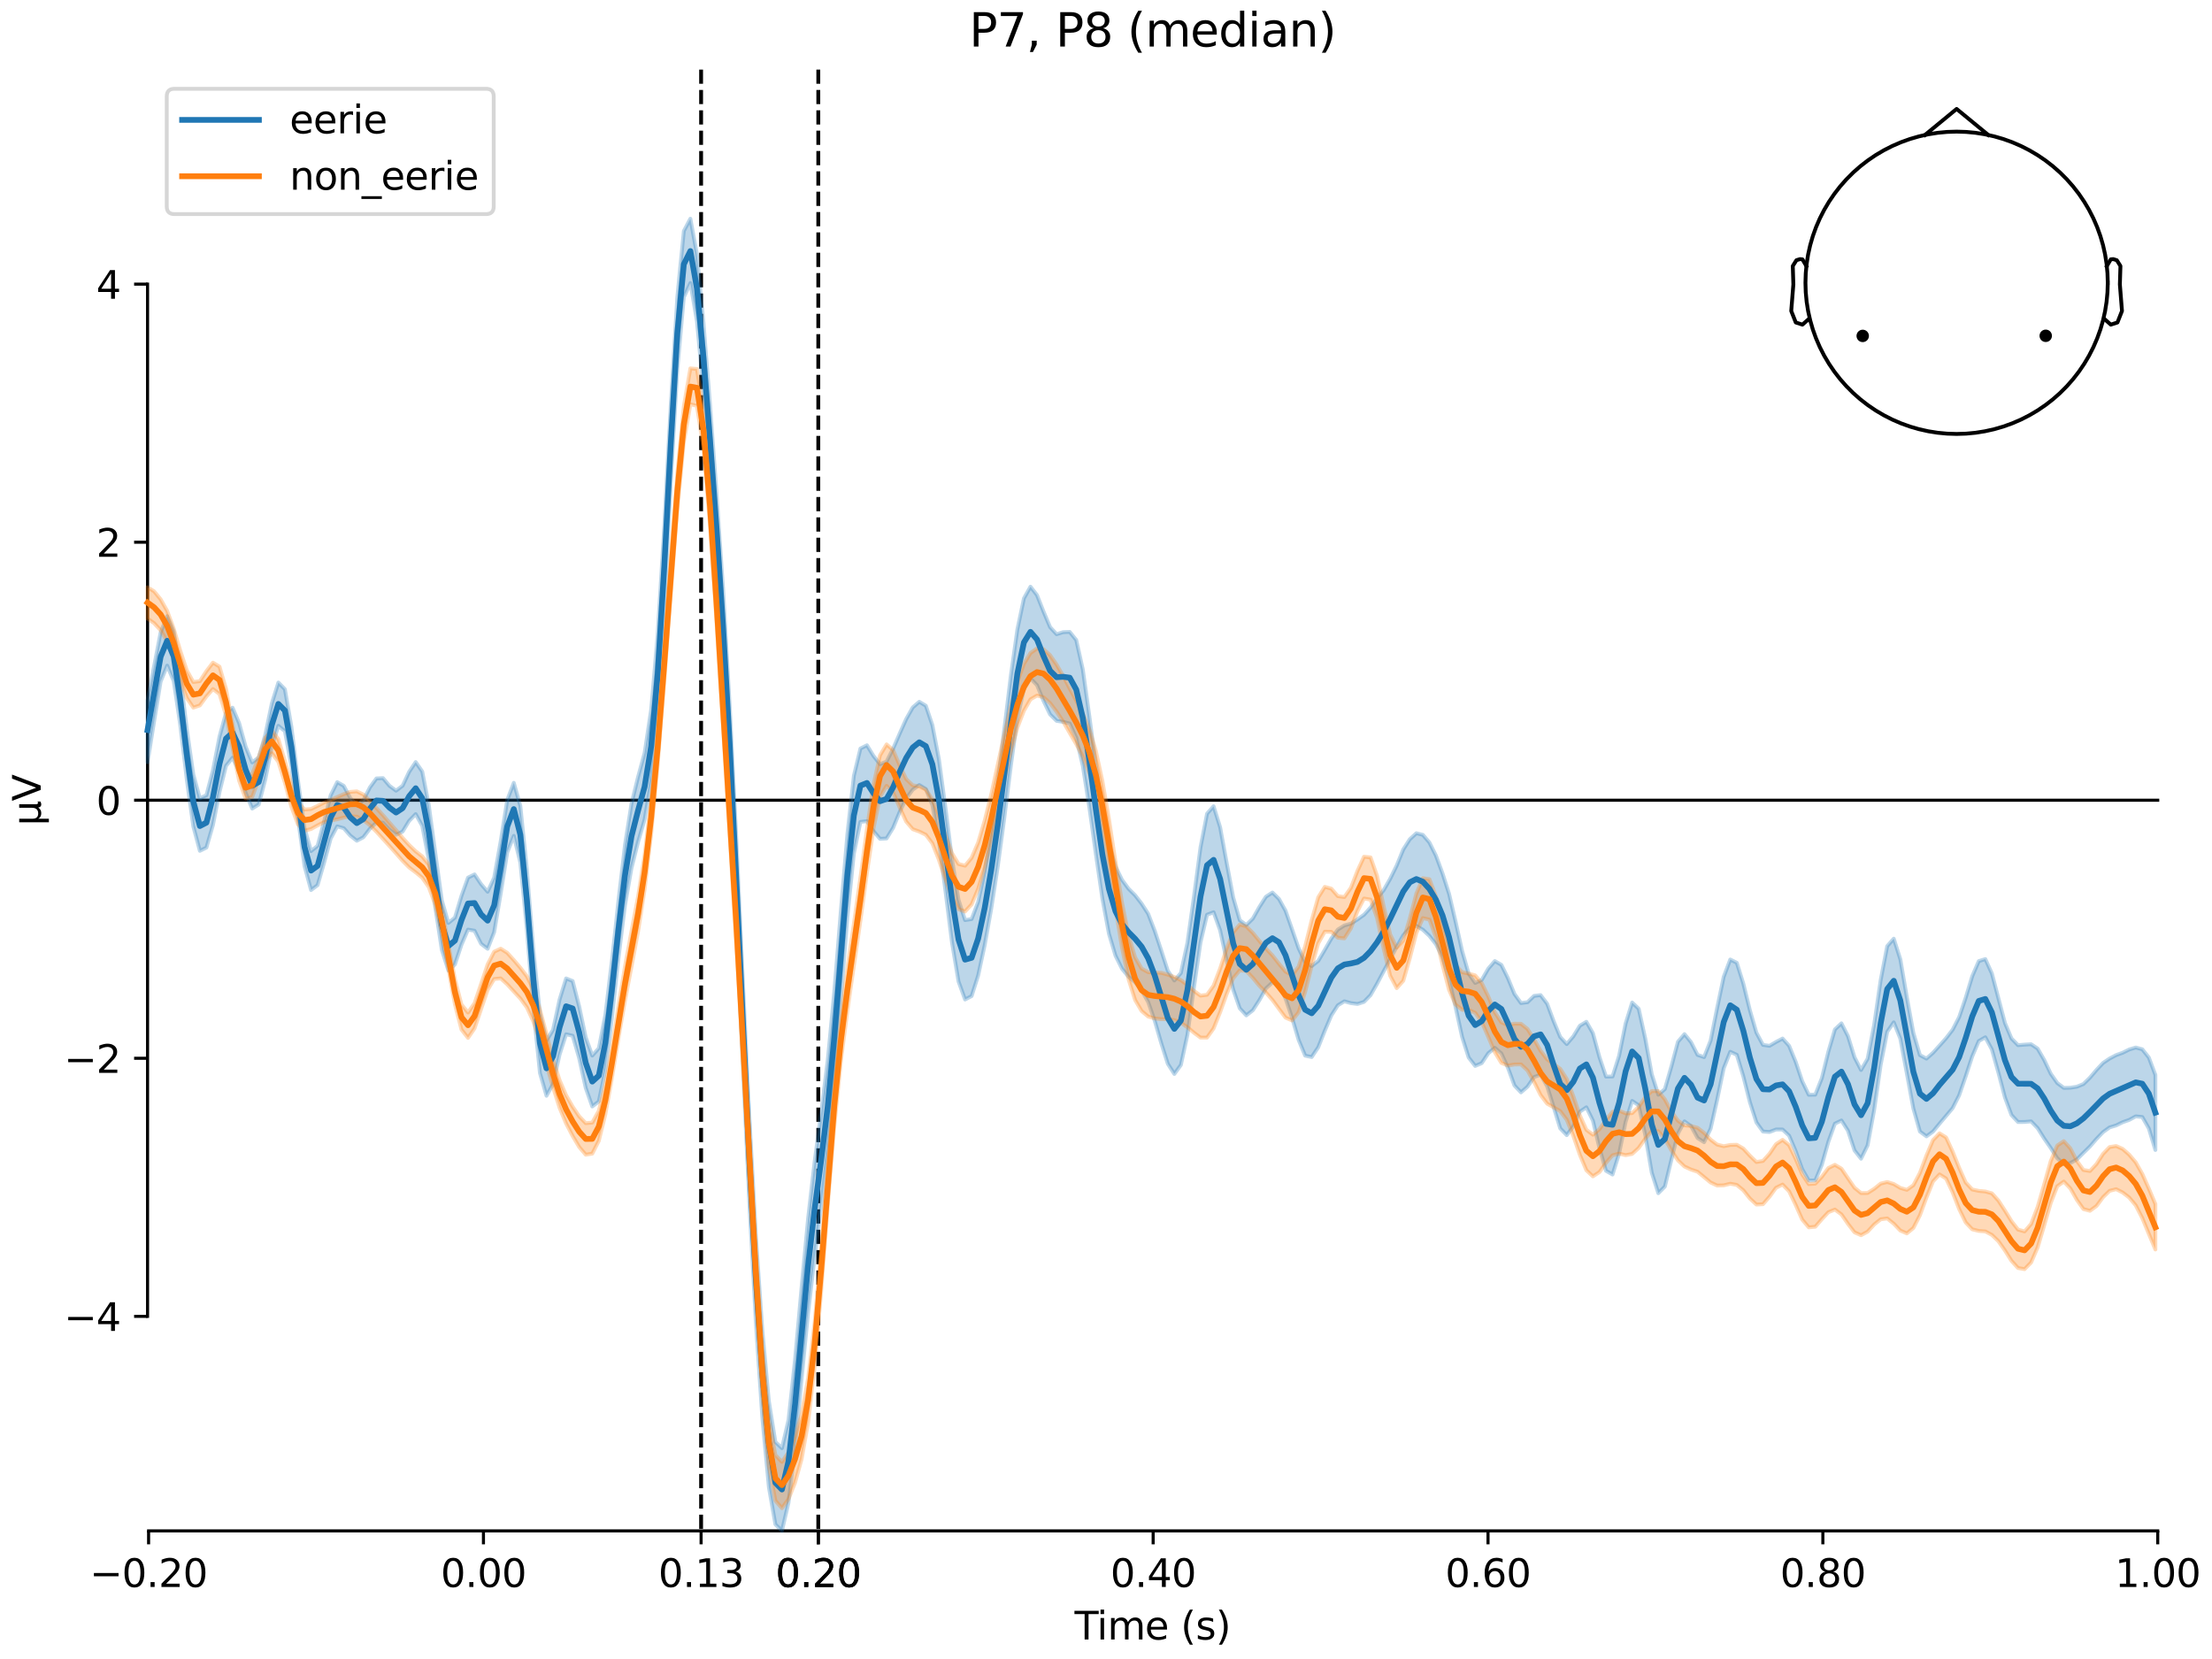 <?xml version="1.0" encoding="utf-8" standalone="no"?>
<!DOCTYPE svg PUBLIC "-//W3C//DTD SVG 1.1//EN"
  "http://www.w3.org/Graphics/SVG/1.1/DTD/svg11.dtd">
<svg xmlns:xlink="http://www.w3.org/1999/xlink" width="576pt" height="432pt" viewBox="0 0 576 432" xmlns="http://www.w3.org/2000/svg" version="1.1">
 <defs>
  <style type="text/css">*{stroke-linejoin: round; stroke-linecap: butt}</style>
 </defs>
 <g id="figure_1">
  <g id="patch_1">
   <path d="M 0 432 
L 576 432 
L 576 0 
L 0 0 
z
" style="fill: #ffffff"/>
  </g>
  <g id="axes_1">
   <g id="patch_2">
    <path d="M 38.421 398.644 
L 561.867 398.644 
L 561.867 18.118 
L 38.421 18.118 
L 38.421 398.644 
z
" style="fill: none; opacity: 0"/>
   </g>
   <g id="patch_3">
    <path d="M 38.421 342.77 
L 38.421 73.992 
" style="fill: none; stroke: #000000; stroke-width: 0.8; stroke-linejoin: miter; stroke-linecap: square"/>
   </g>
   <g id="LineCollection_1">
    <path d="M 182.566 18.118 
L 182.566 398.644 
" clip-path="url(#p5ff6623fdd)" style="fill: none; stroke-dasharray: 3.7,1.6; stroke-dashoffset: 0; stroke: #000000"/>
    <path d="M 213.084 18.118 
L 213.084 398.644 
" clip-path="url(#p5ff6623fdd)" style="fill: none; stroke-dasharray: 3.7,1.6; stroke-dashoffset: 0; stroke: #000000"/>
   </g>
   <g id="matplotlib.axis_1">
    <g id="xtick_1">
     <g id="line2d_1">
      <defs>
       <path id="m1a8e8cd1c9" d="M 0 0 
L 0 3.5 
" style="stroke: #000000; stroke-width: 0.8"/>
      </defs>
      <g>
       <use xlink:href="#m1a8e8cd1c9" x="38.693" y="398.644" style="stroke: #000000; stroke-width: 0.8"/>
      </g>
     </g>
     <g id="text_1">
      <!-- −0.20 -->
      <g transform="translate(23.37 413.242) scale(0.1 -0.1)">
       <defs>
        <path id="DejaVuSans-2212" d="M 678 2272 
L 4684 2272 
L 4684 1741 
L 678 1741 
L 678 2272 
z
" transform="scale(0.016)"/>
        <path id="DejaVuSans-30" d="M 2034 4250 
Q 1547 4250 1301 3770 
Q 1056 3291 1056 2328 
Q 1056 1369 1301 889 
Q 1547 409 2034 409 
Q 2525 409 2770 889 
Q 3016 1369 3016 2328 
Q 3016 3291 2770 3770 
Q 2525 4250 2034 4250 
z
M 2034 4750 
Q 2819 4750 3233 4129 
Q 3647 3509 3647 2328 
Q 3647 1150 3233 529 
Q 2819 -91 2034 -91 
Q 1250 -91 836 529 
Q 422 1150 422 2328 
Q 422 3509 836 4129 
Q 1250 4750 2034 4750 
z
" transform="scale(0.016)"/>
        <path id="DejaVuSans-2e" d="M 684 794 
L 1344 794 
L 1344 0 
L 684 0 
L 684 794 
z
" transform="scale(0.016)"/>
        <path id="DejaVuSans-32" d="M 1228 531 
L 3431 531 
L 3431 0 
L 469 0 
L 469 531 
Q 828 903 1448 1529 
Q 2069 2156 2228 2338 
Q 2531 2678 2651 2914 
Q 2772 3150 2772 3378 
Q 2772 3750 2511 3984 
Q 2250 4219 1831 4219 
Q 1534 4219 1204 4116 
Q 875 4013 500 3803 
L 500 4441 
Q 881 4594 1212 4672 
Q 1544 4750 1819 4750 
Q 2544 4750 2975 4387 
Q 3406 4025 3406 3419 
Q 3406 3131 3298 2873 
Q 3191 2616 2906 2266 
Q 2828 2175 2409 1742 
Q 1991 1309 1228 531 
z
" transform="scale(0.016)"/>
       </defs>
       <use xlink:href="#DejaVuSans-2212"/>
       <use xlink:href="#DejaVuSans-30" transform="translate(83.789 0)"/>
       <use xlink:href="#DejaVuSans-2e" transform="translate(147.412 0)"/>
       <use xlink:href="#DejaVuSans-32" transform="translate(179.199 0)"/>
       <use xlink:href="#DejaVuSans-30" transform="translate(242.822 0)"/>
      </g>
     </g>
    </g>
    <g id="xtick_2">
     <g id="line2d_2">
      <g>
       <use xlink:href="#m1a8e8cd1c9" x="125.889" y="398.644" style="stroke: #000000; stroke-width: 0.8"/>
      </g>
     </g>
     <g id="text_2">
      <!-- 0.00 -->
      <g transform="translate(114.756 413.242) scale(0.1 -0.1)">
       <use xlink:href="#DejaVuSans-30"/>
       <use xlink:href="#DejaVuSans-2e" transform="translate(63.623 0)"/>
       <use xlink:href="#DejaVuSans-30" transform="translate(95.41 0)"/>
       <use xlink:href="#DejaVuSans-30" transform="translate(159.033 0)"/>
      </g>
     </g>
    </g>
    <g id="xtick_3">
     <g id="line2d_3">
      <g>
       <use xlink:href="#m1a8e8cd1c9" x="182.566" y="398.644" style="stroke: #000000; stroke-width: 0.8"/>
      </g>
     </g>
     <g id="text_3">
      <!-- 0.13 -->
      <g transform="translate(171.433 413.242) scale(0.1 -0.1)">
       <defs>
        <path id="DejaVuSans-31" d="M 794 531 
L 1825 531 
L 1825 4091 
L 703 3866 
L 703 4441 
L 1819 4666 
L 2450 4666 
L 2450 531 
L 3481 531 
L 3481 0 
L 794 0 
L 794 531 
z
" transform="scale(0.016)"/>
        <path id="DejaVuSans-33" d="M 2597 2516 
Q 3050 2419 3304 2112 
Q 3559 1806 3559 1356 
Q 3559 666 3084 287 
Q 2609 -91 1734 -91 
Q 1441 -91 1130 -33 
Q 819 25 488 141 
L 488 750 
Q 750 597 1062 519 
Q 1375 441 1716 441 
Q 2309 441 2620 675 
Q 2931 909 2931 1356 
Q 2931 1769 2642 2001 
Q 2353 2234 1838 2234 
L 1294 2234 
L 1294 2753 
L 1863 2753 
Q 2328 2753 2575 2939 
Q 2822 3125 2822 3475 
Q 2822 3834 2567 4026 
Q 2313 4219 1838 4219 
Q 1578 4219 1281 4162 
Q 984 4106 628 3988 
L 628 4550 
Q 988 4650 1302 4700 
Q 1616 4750 1894 4750 
Q 2613 4750 3031 4423 
Q 3450 4097 3450 3541 
Q 3450 3153 3228 2886 
Q 3006 2619 2597 2516 
z
" transform="scale(0.016)"/>
       </defs>
       <use xlink:href="#DejaVuSans-30"/>
       <use xlink:href="#DejaVuSans-2e" transform="translate(63.623 0)"/>
       <use xlink:href="#DejaVuSans-31" transform="translate(95.41 0)"/>
       <use xlink:href="#DejaVuSans-33" transform="translate(159.033 0)"/>
      </g>
     </g>
    </g>
    <g id="xtick_4">
     <g id="line2d_4">
      <g>
       <use xlink:href="#m1a8e8cd1c9" x="213.084" y="398.644" style="stroke: #000000; stroke-width: 0.8"/>
      </g>
     </g>
     <g id="text_4">
      <!-- 0.20 -->
      <g transform="translate(201.952 413.242) scale(0.1 -0.1)">
       <use xlink:href="#DejaVuSans-30"/>
       <use xlink:href="#DejaVuSans-2e" transform="translate(63.623 0)"/>
       <use xlink:href="#DejaVuSans-32" transform="translate(95.41 0)"/>
       <use xlink:href="#DejaVuSans-30" transform="translate(159.033 0)"/>
      </g>
     </g>
    </g>
    <g id="xtick_5">
     <g id="line2d_5">
      <g>
       <use xlink:href="#m1a8e8cd1c9" x="213.084" y="398.644" style="stroke: #000000; stroke-width: 0.8"/>
      </g>
     </g>
     <g id="text_5">
      <!-- 0.20 -->
      <g transform="translate(201.952 413.242) scale(0.1 -0.1)">
       <use xlink:href="#DejaVuSans-30"/>
       <use xlink:href="#DejaVuSans-2e" transform="translate(63.623 0)"/>
       <use xlink:href="#DejaVuSans-32" transform="translate(95.41 0)"/>
       <use xlink:href="#DejaVuSans-30" transform="translate(159.033 0)"/>
      </g>
     </g>
    </g>
    <g id="xtick_6">
     <g id="line2d_6">
      <g>
       <use xlink:href="#m1a8e8cd1c9" x="300.28" y="398.644" style="stroke: #000000; stroke-width: 0.8"/>
      </g>
     </g>
     <g id="text_6">
      <!-- 0.40 -->
      <g transform="translate(289.147 413.242) scale(0.1 -0.1)">
       <defs>
        <path id="DejaVuSans-34" d="M 2419 4116 
L 825 1625 
L 2419 1625 
L 2419 4116 
z
M 2253 4666 
L 3047 4666 
L 3047 1625 
L 3713 1625 
L 3713 1100 
L 3047 1100 
L 3047 0 
L 2419 0 
L 2419 1100 
L 313 1100 
L 313 1709 
L 2253 4666 
z
" transform="scale(0.016)"/>
       </defs>
       <use xlink:href="#DejaVuSans-30"/>
       <use xlink:href="#DejaVuSans-2e" transform="translate(63.623 0)"/>
       <use xlink:href="#DejaVuSans-34" transform="translate(95.41 0)"/>
       <use xlink:href="#DejaVuSans-30" transform="translate(159.033 0)"/>
      </g>
     </g>
    </g>
    <g id="xtick_7">
     <g id="line2d_7">
      <g>
       <use xlink:href="#m1a8e8cd1c9" x="387.476" y="398.644" style="stroke: #000000; stroke-width: 0.8"/>
      </g>
     </g>
     <g id="text_7">
      <!-- 0.60 -->
      <g transform="translate(376.343 413.242) scale(0.1 -0.1)">
       <defs>
        <path id="DejaVuSans-36" d="M 2113 2584 
Q 1688 2584 1439 2293 
Q 1191 2003 1191 1497 
Q 1191 994 1439 701 
Q 1688 409 2113 409 
Q 2538 409 2786 701 
Q 3034 994 3034 1497 
Q 3034 2003 2786 2293 
Q 2538 2584 2113 2584 
z
M 3366 4563 
L 3366 3988 
Q 3128 4100 2886 4159 
Q 2644 4219 2406 4219 
Q 1781 4219 1451 3797 
Q 1122 3375 1075 2522 
Q 1259 2794 1537 2939 
Q 1816 3084 2150 3084 
Q 2853 3084 3261 2657 
Q 3669 2231 3669 1497 
Q 3669 778 3244 343 
Q 2819 -91 2113 -91 
Q 1303 -91 875 529 
Q 447 1150 447 2328 
Q 447 3434 972 4092 
Q 1497 4750 2381 4750 
Q 2619 4750 2861 4703 
Q 3103 4656 3366 4563 
z
" transform="scale(0.016)"/>
       </defs>
       <use xlink:href="#DejaVuSans-30"/>
       <use xlink:href="#DejaVuSans-2e" transform="translate(63.623 0)"/>
       <use xlink:href="#DejaVuSans-36" transform="translate(95.41 0)"/>
       <use xlink:href="#DejaVuSans-30" transform="translate(159.033 0)"/>
      </g>
     </g>
    </g>
    <g id="xtick_8">
     <g id="line2d_8">
      <g>
       <use xlink:href="#m1a8e8cd1c9" x="474.671" y="398.644" style="stroke: #000000; stroke-width: 0.8"/>
      </g>
     </g>
     <g id="text_8">
      <!-- 0.80 -->
      <g transform="translate(463.538 413.242) scale(0.1 -0.1)">
       <defs>
        <path id="DejaVuSans-38" d="M 2034 2216 
Q 1584 2216 1326 1975 
Q 1069 1734 1069 1313 
Q 1069 891 1326 650 
Q 1584 409 2034 409 
Q 2484 409 2743 651 
Q 3003 894 3003 1313 
Q 3003 1734 2745 1975 
Q 2488 2216 2034 2216 
z
M 1403 2484 
Q 997 2584 770 2862 
Q 544 3141 544 3541 
Q 544 4100 942 4425 
Q 1341 4750 2034 4750 
Q 2731 4750 3128 4425 
Q 3525 4100 3525 3541 
Q 3525 3141 3298 2862 
Q 3072 2584 2669 2484 
Q 3125 2378 3379 2068 
Q 3634 1759 3634 1313 
Q 3634 634 3220 271 
Q 2806 -91 2034 -91 
Q 1263 -91 848 271 
Q 434 634 434 1313 
Q 434 1759 690 2068 
Q 947 2378 1403 2484 
z
M 1172 3481 
Q 1172 3119 1398 2916 
Q 1625 2713 2034 2713 
Q 2441 2713 2670 2916 
Q 2900 3119 2900 3481 
Q 2900 3844 2670 4047 
Q 2441 4250 2034 4250 
Q 1625 4250 1398 4047 
Q 1172 3844 1172 3481 
z
" transform="scale(0.016)"/>
       </defs>
       <use xlink:href="#DejaVuSans-30"/>
       <use xlink:href="#DejaVuSans-2e" transform="translate(63.623 0)"/>
       <use xlink:href="#DejaVuSans-38" transform="translate(95.41 0)"/>
       <use xlink:href="#DejaVuSans-30" transform="translate(159.033 0)"/>
      </g>
     </g>
    </g>
    <g id="xtick_9">
     <g id="line2d_9">
      <g>
       <use xlink:href="#m1a8e8cd1c9" x="561.867" y="398.644" style="stroke: #000000; stroke-width: 0.8"/>
      </g>
     </g>
     <g id="text_9">
      <!-- 1.00 -->
      <g transform="translate(550.734 413.242) scale(0.1 -0.1)">
       <use xlink:href="#DejaVuSans-31"/>
       <use xlink:href="#DejaVuSans-2e" transform="translate(63.623 0)"/>
       <use xlink:href="#DejaVuSans-30" transform="translate(95.41 0)"/>
       <use xlink:href="#DejaVuSans-30" transform="translate(159.033 0)"/>
      </g>
     </g>
    </g>
    <g id="text_10">
     <!-- Time (s) -->
     <g transform="translate(279.815 426.92) scale(0.1 -0.1)">
      <defs>
       <path id="DejaVuSans-54" d="M -19 4666 
L 3928 4666 
L 3928 4134 
L 2272 4134 
L 2272 0 
L 1638 0 
L 1638 4134 
L -19 4134 
L -19 4666 
z
" transform="scale(0.016)"/>
       <path id="DejaVuSans-69" d="M 603 3500 
L 1178 3500 
L 1178 0 
L 603 0 
L 603 3500 
z
M 603 4863 
L 1178 4863 
L 1178 4134 
L 603 4134 
L 603 4863 
z
" transform="scale(0.016)"/>
       <path id="DejaVuSans-6d" d="M 3328 2828 
Q 3544 3216 3844 3400 
Q 4144 3584 4550 3584 
Q 5097 3584 5394 3201 
Q 5691 2819 5691 2113 
L 5691 0 
L 5113 0 
L 5113 2094 
Q 5113 2597 4934 2840 
Q 4756 3084 4391 3084 
Q 3944 3084 3684 2787 
Q 3425 2491 3425 1978 
L 3425 0 
L 2847 0 
L 2847 2094 
Q 2847 2600 2669 2842 
Q 2491 3084 2119 3084 
Q 1678 3084 1418 2786 
Q 1159 2488 1159 1978 
L 1159 0 
L 581 0 
L 581 3500 
L 1159 3500 
L 1159 2956 
Q 1356 3278 1631 3431 
Q 1906 3584 2284 3584 
Q 2666 3584 2933 3390 
Q 3200 3197 3328 2828 
z
" transform="scale(0.016)"/>
       <path id="DejaVuSans-65" d="M 3597 1894 
L 3597 1613 
L 953 1613 
Q 991 1019 1311 708 
Q 1631 397 2203 397 
Q 2534 397 2845 478 
Q 3156 559 3463 722 
L 3463 178 
Q 3153 47 2828 -22 
Q 2503 -91 2169 -91 
Q 1331 -91 842 396 
Q 353 884 353 1716 
Q 353 2575 817 3079 
Q 1281 3584 2069 3584 
Q 2775 3584 3186 3129 
Q 3597 2675 3597 1894 
z
M 3022 2063 
Q 3016 2534 2758 2815 
Q 2500 3097 2075 3097 
Q 1594 3097 1305 2825 
Q 1016 2553 972 2059 
L 3022 2063 
z
" transform="scale(0.016)"/>
       <path id="DejaVuSans-20" transform="scale(0.016)"/>
       <path id="DejaVuSans-28" d="M 1984 4856 
Q 1566 4138 1362 3434 
Q 1159 2731 1159 2009 
Q 1159 1288 1364 580 
Q 1569 -128 1984 -844 
L 1484 -844 
Q 1016 -109 783 600 
Q 550 1309 550 2009 
Q 550 2706 781 3412 
Q 1013 4119 1484 4856 
L 1984 4856 
z
" transform="scale(0.016)"/>
       <path id="DejaVuSans-73" d="M 2834 3397 
L 2834 2853 
Q 2591 2978 2328 3040 
Q 2066 3103 1784 3103 
Q 1356 3103 1142 2972 
Q 928 2841 928 2578 
Q 928 2378 1081 2264 
Q 1234 2150 1697 2047 
L 1894 2003 
Q 2506 1872 2764 1633 
Q 3022 1394 3022 966 
Q 3022 478 2636 193 
Q 2250 -91 1575 -91 
Q 1294 -91 989 -36 
Q 684 19 347 128 
L 347 722 
Q 666 556 975 473 
Q 1284 391 1588 391 
Q 1994 391 2212 530 
Q 2431 669 2431 922 
Q 2431 1156 2273 1281 
Q 2116 1406 1581 1522 
L 1381 1569 
Q 847 1681 609 1914 
Q 372 2147 372 2553 
Q 372 3047 722 3315 
Q 1072 3584 1716 3584 
Q 2034 3584 2315 3537 
Q 2597 3491 2834 3397 
z
" transform="scale(0.016)"/>
       <path id="DejaVuSans-29" d="M 513 4856 
L 1013 4856 
Q 1481 4119 1714 3412 
Q 1947 2706 1947 2009 
Q 1947 1309 1714 600 
Q 1481 -109 1013 -844 
L 513 -844 
Q 928 -128 1133 580 
Q 1338 1288 1338 2009 
Q 1338 2731 1133 3434 
Q 928 4138 513 4856 
z
" transform="scale(0.016)"/>
      </defs>
      <use xlink:href="#DejaVuSans-54"/>
      <use xlink:href="#DejaVuSans-69" transform="translate(57.959 0)"/>
      <use xlink:href="#DejaVuSans-6d" transform="translate(85.742 0)"/>
      <use xlink:href="#DejaVuSans-65" transform="translate(183.154 0)"/>
      <use xlink:href="#DejaVuSans-20" transform="translate(244.678 0)"/>
      <use xlink:href="#DejaVuSans-28" transform="translate(276.465 0)"/>
      <use xlink:href="#DejaVuSans-73" transform="translate(315.479 0)"/>
      <use xlink:href="#DejaVuSans-29" transform="translate(367.578 0)"/>
     </g>
    </g>
   </g>
   <g id="matplotlib.axis_2">
    <g id="ytick_1">
     <g id="line2d_10">
      <defs>
       <path id="mb18d02059f" d="M 0 0 
L -3.5 0 
" style="stroke: #000000; stroke-width: 0.8"/>
      </defs>
      <g>
       <use xlink:href="#mb18d02059f" x="38.421" y="342.77" style="stroke: #000000; stroke-width: 0.8"/>
      </g>
     </g>
     <g id="text_11">
      <!-- −4 -->
      <g transform="translate(16.678 346.569) scale(0.1 -0.1)">
       <use xlink:href="#DejaVuSans-2212"/>
       <use xlink:href="#DejaVuSans-34" transform="translate(83.789 0)"/>
      </g>
     </g>
    </g>
    <g id="ytick_2">
     <g id="line2d_11">
      <g>
       <use xlink:href="#mb18d02059f" x="38.421" y="275.575" style="stroke: #000000; stroke-width: 0.8"/>
      </g>
     </g>
     <g id="text_12">
      <!-- −2 -->
      <g transform="translate(16.678 279.374) scale(0.1 -0.1)">
       <use xlink:href="#DejaVuSans-2212"/>
       <use xlink:href="#DejaVuSans-32" transform="translate(83.789 0)"/>
      </g>
     </g>
    </g>
    <g id="ytick_3">
     <g id="line2d_12">
      <g>
       <use xlink:href="#mb18d02059f" x="38.421" y="208.381" style="stroke: #000000; stroke-width: 0.8"/>
      </g>
     </g>
     <g id="text_13">
      <!-- 0 -->
      <g transform="translate(25.058 212.18) scale(0.1 -0.1)">
       <use xlink:href="#DejaVuSans-30"/>
      </g>
     </g>
    </g>
    <g id="ytick_4">
     <g id="line2d_13">
      <g>
       <use xlink:href="#mb18d02059f" x="38.421" y="141.187" style="stroke: #000000; stroke-width: 0.8"/>
      </g>
     </g>
     <g id="text_14">
      <!-- 2 -->
      <g transform="translate(25.058 144.986) scale(0.1 -0.1)">
       <use xlink:href="#DejaVuSans-32"/>
      </g>
     </g>
    </g>
    <g id="ytick_5">
     <g id="line2d_14">
      <g>
       <use xlink:href="#mb18d02059f" x="38.421" y="73.992" style="stroke: #000000; stroke-width: 0.8"/>
      </g>
     </g>
     <g id="text_15">
      <!-- 4 -->
      <g transform="translate(25.058 77.792) scale(0.1 -0.1)">
       <use xlink:href="#DejaVuSans-34"/>
      </g>
     </g>
    </g>
    <g id="text_16">
     <!-- µV -->
     <g transform="translate(10.599 214.982) rotate(-90) scale(0.1 -0.1)">
      <defs>
       <path id="DejaVuSans-b5" d="M 544 -1331 
L 544 3500 
L 1119 3500 
L 1119 1325 
Q 1119 872 1334 640 
Q 1550 409 1972 409 
Q 2434 409 2667 671 
Q 2900 934 2900 1459 
L 2900 3500 
L 3475 3500 
L 3475 806 
Q 3475 619 3529 530 
Q 3584 441 3700 441 
Q 3728 441 3778 458 
Q 3828 475 3916 513 
L 3916 50 
Q 3788 -22 3673 -56 
Q 3559 -91 3450 -91 
Q 3234 -91 3106 31 
Q 2978 153 2931 403 
Q 2775 156 2548 32 
Q 2322 -91 2016 -91 
Q 1697 -91 1473 31 
Q 1250 153 1119 397 
L 1119 -1331 
L 544 -1331 
z
" transform="scale(0.016)"/>
       <path id="DejaVuSans-56" d="M 1831 0 
L 50 4666 
L 709 4666 
L 2188 738 
L 3669 4666 
L 4325 4666 
L 2547 0 
L 1831 0 
z
" transform="scale(0.016)"/>
      </defs>
      <use xlink:href="#DejaVuSans-b5"/>
      <use xlink:href="#DejaVuSans-56" transform="translate(63.623 0)"/>
     </g>
    </g>
   </g>
   <g id="patch_4">
    <path d="M 38.693 398.644 
L 561.867 398.644 
" style="fill: none; stroke: #000000; stroke-width: 0.8; stroke-linejoin: miter; stroke-linecap: square"/>
   </g>
   <g id="patch_5">
    <path d="M 38.421 208.381 
L 561.867 208.381 
" style="fill: none; stroke: #000000; stroke-width: 0.8; stroke-linejoin: miter; stroke-linecap: square"/>
   </g>
   <g id="text_17">
    <!-- P7, P8 (median) -->
    <g transform="translate(252.379 12.118) scale(0.12 -0.12)">
     <defs>
      <path id="DejaVuSans-50" d="M 1259 4147 
L 1259 2394 
L 2053 2394 
Q 2494 2394 2734 2622 
Q 2975 2850 2975 3272 
Q 2975 3691 2734 3919 
Q 2494 4147 2053 4147 
L 1259 4147 
z
M 628 4666 
L 2053 4666 
Q 2838 4666 3239 4311 
Q 3641 3956 3641 3272 
Q 3641 2581 3239 2228 
Q 2838 1875 2053 1875 
L 1259 1875 
L 1259 0 
L 628 0 
L 628 4666 
z
" transform="scale(0.016)"/>
      <path id="DejaVuSans-37" d="M 525 4666 
L 3525 4666 
L 3525 4397 
L 1831 0 
L 1172 0 
L 2766 4134 
L 525 4134 
L 525 4666 
z
" transform="scale(0.016)"/>
      <path id="DejaVuSans-2c" d="M 750 794 
L 1409 794 
L 1409 256 
L 897 -744 
L 494 -744 
L 750 256 
L 750 794 
z
" transform="scale(0.016)"/>
      <path id="DejaVuSans-64" d="M 2906 2969 
L 2906 4863 
L 3481 4863 
L 3481 0 
L 2906 0 
L 2906 525 
Q 2725 213 2448 61 
Q 2172 -91 1784 -91 
Q 1150 -91 751 415 
Q 353 922 353 1747 
Q 353 2572 751 3078 
Q 1150 3584 1784 3584 
Q 2172 3584 2448 3432 
Q 2725 3281 2906 2969 
z
M 947 1747 
Q 947 1113 1208 752 
Q 1469 391 1925 391 
Q 2381 391 2643 752 
Q 2906 1113 2906 1747 
Q 2906 2381 2643 2742 
Q 2381 3103 1925 3103 
Q 1469 3103 1208 2742 
Q 947 2381 947 1747 
z
" transform="scale(0.016)"/>
      <path id="DejaVuSans-61" d="M 2194 1759 
Q 1497 1759 1228 1600 
Q 959 1441 959 1056 
Q 959 750 1161 570 
Q 1363 391 1709 391 
Q 2188 391 2477 730 
Q 2766 1069 2766 1631 
L 2766 1759 
L 2194 1759 
z
M 3341 1997 
L 3341 0 
L 2766 0 
L 2766 531 
Q 2569 213 2275 61 
Q 1981 -91 1556 -91 
Q 1019 -91 701 211 
Q 384 513 384 1019 
Q 384 1609 779 1909 
Q 1175 2209 1959 2209 
L 2766 2209 
L 2766 2266 
Q 2766 2663 2505 2880 
Q 2244 3097 1772 3097 
Q 1472 3097 1187 3025 
Q 903 2953 641 2809 
L 641 3341 
Q 956 3463 1253 3523 
Q 1550 3584 1831 3584 
Q 2591 3584 2966 3190 
Q 3341 2797 3341 1997 
z
" transform="scale(0.016)"/>
      <path id="DejaVuSans-6e" d="M 3513 2113 
L 3513 0 
L 2938 0 
L 2938 2094 
Q 2938 2591 2744 2837 
Q 2550 3084 2163 3084 
Q 1697 3084 1428 2787 
Q 1159 2491 1159 1978 
L 1159 0 
L 581 0 
L 581 3500 
L 1159 3500 
L 1159 2956 
Q 1366 3272 1645 3428 
Q 1925 3584 2291 3584 
Q 2894 3584 3203 3211 
Q 3513 2838 3513 2113 
z
" transform="scale(0.016)"/>
     </defs>
     <use xlink:href="#DejaVuSans-50"/>
     <use xlink:href="#DejaVuSans-37" transform="translate(60.303 0)"/>
     <use xlink:href="#DejaVuSans-2c" transform="translate(123.926 0)"/>
     <use xlink:href="#DejaVuSans-20" transform="translate(155.713 0)"/>
     <use xlink:href="#DejaVuSans-50" transform="translate(187.5 0)"/>
     <use xlink:href="#DejaVuSans-38" transform="translate(247.803 0)"/>
     <use xlink:href="#DejaVuSans-20" transform="translate(311.426 0)"/>
     <use xlink:href="#DejaVuSans-28" transform="translate(343.213 0)"/>
     <use xlink:href="#DejaVuSans-6d" transform="translate(382.227 0)"/>
     <use xlink:href="#DejaVuSans-65" transform="translate(479.639 0)"/>
     <use xlink:href="#DejaVuSans-64" transform="translate(541.162 0)"/>
     <use xlink:href="#DejaVuSans-69" transform="translate(604.639 0)"/>
     <use xlink:href="#DejaVuSans-61" transform="translate(632.422 0)"/>
     <use xlink:href="#DejaVuSans-6e" transform="translate(693.701 0)"/>
     <use xlink:href="#DejaVuSans-29" transform="translate(757.08 0)"/>
    </g>
   </g>
   <g id="legend_1">
    <g id="patch_6">
     <path d="M 45.421 55.753 
L 126.563 55.753 
Q 128.563 55.753 128.563 53.753 
L 128.563 25.118 
Q 128.563 23.118 126.563 23.118 
L 45.421 23.118 
Q 43.421 23.118 43.421 25.118 
L 43.421 53.753 
Q 43.421 55.753 45.421 55.753 
z
" style="fill: #ffffff; opacity: 0.8; stroke: #cccccc; stroke-linejoin: miter"/>
    </g>
    <g id="line2d_15">
     <path d="M 47.421 31.217 
L 57.421 31.217 
L 67.421 31.217 
" style="fill: none; stroke: #1f77b4; stroke-width: 1.5; stroke-linecap: square"/>
    </g>
    <g id="text_18">
     <!-- eerie -->
     <g transform="translate(75.421 34.717) scale(0.1 -0.1)">
      <defs>
       <path id="DejaVuSans-72" d="M 2631 2963 
Q 2534 3019 2420 3045 
Q 2306 3072 2169 3072 
Q 1681 3072 1420 2755 
Q 1159 2438 1159 1844 
L 1159 0 
L 581 0 
L 581 3500 
L 1159 3500 
L 1159 2956 
Q 1341 3275 1631 3429 
Q 1922 3584 2338 3584 
Q 2397 3584 2469 3576 
Q 2541 3569 2628 3553 
L 2631 2963 
z
" transform="scale(0.016)"/>
      </defs>
      <use xlink:href="#DejaVuSans-65"/>
      <use xlink:href="#DejaVuSans-65" transform="translate(61.523 0)"/>
      <use xlink:href="#DejaVuSans-72" transform="translate(123.047 0)"/>
      <use xlink:href="#DejaVuSans-69" transform="translate(164.16 0)"/>
      <use xlink:href="#DejaVuSans-65" transform="translate(191.943 0)"/>
     </g>
    </g>
    <g id="line2d_16">
     <path d="M 47.421 45.895 
L 57.421 45.895 
L 67.421 45.895 
" style="fill: none; stroke: #ff7f0e; stroke-width: 1.5; stroke-linecap: square"/>
    </g>
    <g id="text_19">
     <!-- non_eerie -->
     <g transform="translate(75.421 49.395) scale(0.1 -0.1)">
      <defs>
       <path id="DejaVuSans-6f" d="M 1959 3097 
Q 1497 3097 1228 2736 
Q 959 2375 959 1747 
Q 959 1119 1226 758 
Q 1494 397 1959 397 
Q 2419 397 2687 759 
Q 2956 1122 2956 1747 
Q 2956 2369 2687 2733 
Q 2419 3097 1959 3097 
z
M 1959 3584 
Q 2709 3584 3137 3096 
Q 3566 2609 3566 1747 
Q 3566 888 3137 398 
Q 2709 -91 1959 -91 
Q 1206 -91 779 398 
Q 353 888 353 1747 
Q 353 2609 779 3096 
Q 1206 3584 1959 3584 
z
" transform="scale(0.016)"/>
       <path id="DejaVuSans-5f" d="M 3263 -1063 
L 3263 -1509 
L -63 -1509 
L -63 -1063 
L 3263 -1063 
z
" transform="scale(0.016)"/>
      </defs>
      <use xlink:href="#DejaVuSans-6e"/>
      <use xlink:href="#DejaVuSans-6f" transform="translate(63.379 0)"/>
      <use xlink:href="#DejaVuSans-6e" transform="translate(124.561 0)"/>
      <use xlink:href="#DejaVuSans-5f" transform="translate(187.939 0)"/>
      <use xlink:href="#DejaVuSans-65" transform="translate(237.939 0)"/>
      <use xlink:href="#DejaVuSans-65" transform="translate(299.463 0)"/>
      <use xlink:href="#DejaVuSans-72" transform="translate(360.986 0)"/>
      <use xlink:href="#DejaVuSans-69" transform="translate(402.1 0)"/>
      <use xlink:href="#DejaVuSans-65" transform="translate(429.883 0)"/>
     </g>
    </g>
   </g>
   <g id="FillBetweenPolyCollection_1">
    <defs>
     <path id="m34f01505ac" d="M 38.421 -249.658 
L 38.421 -233.525 
L 40.124 -244.097 
L 41.827 -254.49 
L 43.53 -258.674 
L 45.233 -254.662 
L 46.936 -243.27 
L 48.639 -229.042 
L 50.342 -216.784 
L 52.045 -210.444 
L 53.748 -211.285 
L 55.451 -217.159 
L 57.154 -225.733 
L 58.857 -232.574 
L 60.56 -234.705 
L 62.263 -231.195 
L 63.966 -225.552 
L 65.669 -221.456 
L 67.372 -222.501 
L 69.075 -228.994 
L 70.778 -237.551 
L 72.481 -242.997 
L 74.184 -241.597 
L 75.887 -232.482 
L 77.59 -218.938 
L 79.294 -206.467 
L 80.997 -200.232 
L 82.7 -201.51 
L 84.403 -207.364 
L 86.106 -213.624 
L 87.809 -216.815 
L 89.512 -216.332 
L 91.215 -214.404 
L 92.918 -213.072 
L 94.621 -213.978 
L 96.324 -216.206 
L 98.027 -217.82 
L 99.73 -217.76 
L 101.433 -215.93 
L 103.136 -214.627 
L 104.839 -215.458 
L 106.542 -218.248 
L 108.245 -220.003 
L 109.948 -216.944 
L 111.651 -208.205 
L 113.354 -195.671 
L 115.057 -184.635 
L 116.76 -179.283 
L 118.463 -180.87 
L 120.166 -185.985 
L 121.87 -189.929 
L 123.573 -189.637 
L 125.276 -186.228 
L 126.979 -184.937 
L 128.682 -189.276 
L 130.385 -199.339 
L 132.088 -210.022 
L 133.791 -214.345 
L 135.494 -207.385 
L 137.197 -189.985 
L 138.9 -169.167 
L 140.603 -152.578 
L 142.306 -146.664 
L 144.009 -149.73 
L 145.712 -157.376 
L 147.415 -162.682 
L 149.118 -162.288 
L 150.821 -156.427 
L 152.524 -148.693 
L 154.227 -143.873 
L 155.93 -145.188 
L 157.633 -153.437 
L 159.336 -166.959 
L 161.039 -182.528 
L 162.742 -196.224 
L 164.446 -205.978 
L 166.149 -212.734 
L 167.852 -218.595 
L 169.555 -228.512 
L 171.258 -246.636 
L 172.961 -273.895 
L 174.664 -306.282 
L 176.367 -335.751 
L 178.07 -354.613 
L 179.773 -358.297 
L 181.476 -348.433 
L 183.179 -330.098 
L 184.882 -308.656 
L 186.585 -285.402 
L 188.288 -259.249 
L 189.991 -228.371 
L 191.694 -192.863 
L 193.397 -155.591 
L 195.1 -119.329 
L 196.803 -88.067 
L 198.506 -62.883 
L 200.209 -44.752 
L 201.912 -35.052 
L 203.615 -33.356 
L 205.318 -40.683 
L 207.022 -54.753 
L 208.725 -72.937 
L 210.428 -90.133 
L 212.131 -104.759 
L 213.834 -117.954 
L 215.537 -132.371 
L 217.24 -150.215 
L 218.943 -171.652 
L 220.646 -193.115 
L 222.349 -209.731 
L 224.052 -217.98 
L 225.755 -218.169 
L 227.458 -215.572 
L 229.161 -213.565 
L 230.864 -213.667 
L 232.567 -216.429 
L 234.27 -220.557 
L 235.973 -224.087 
L 237.676 -226.371 
L 239.379 -227.585 
L 241.082 -226.55 
L 242.785 -222.358 
L 244.488 -212.917 
L 246.191 -199.995 
L 247.894 -186.603 
L 249.598 -176.422 
L 251.301 -171.729 
L 253.004 -172.623 
L 254.707 -177.969 
L 256.41 -185.877 
L 258.113 -195.334 
L 259.816 -206.358 
L 261.519 -218.994 
L 263.222 -232.582 
L 264.925 -244.888 
L 266.628 -252.549 
L 268.331 -255.346 
L 270.034 -253.585 
L 271.737 -249.482 
L 273.44 -245.959 
L 275.143 -244.282 
L 276.846 -244.026 
L 278.549 -243.585 
L 280.252 -239.859 
L 281.955 -232.591 
L 283.658 -221.826 
L 285.361 -209.623 
L 287.064 -197.982 
L 288.767 -188.853 
L 290.47 -183.141 
L 292.174 -179.73 
L 293.877 -177.656 
L 295.58 -176.232 
L 297.283 -174.11 
L 298.986 -171.069 
L 300.689 -166.192 
L 302.392 -160.336 
L 304.095 -154.987 
L 305.798 -152.339 
L 307.501 -154.691 
L 309.204 -162.579 
L 310.907 -174.894 
L 312.61 -186.608 
L 314.313 -193.802 
L 316.016 -194.45 
L 317.719 -189.738 
L 319.422 -181.905 
L 321.125 -174.318 
L 322.828 -169.441 
L 324.531 -167.599 
L 326.234 -168.921 
L 327.937 -171.555 
L 329.64 -174.609 
L 331.343 -176.175 
L 333.046 -175.524 
L 334.75 -171.983 
L 336.453 -166.956 
L 338.156 -161.206 
L 339.859 -157.111 
L 341.562 -156.75 
L 343.265 -159.293 
L 344.968 -163.58 
L 346.671 -167.572 
L 348.374 -170.226 
L 350.077 -171.267 
L 351.78 -170.787 
L 353.483 -170.569 
L 355.186 -171.114 
L 356.889 -172.863 
L 358.592 -175.854 
L 360.295 -179.074 
L 361.998 -182.24 
L 363.701 -185.455 
L 365.404 -188.452 
L 367.107 -190.346 
L 368.81 -190.907 
L 370.513 -189.895 
L 372.216 -188.292 
L 373.919 -186.131 
L 375.622 -182.733 
L 377.326 -177 
L 379.029 -169.757 
L 380.732 -161.966 
L 382.435 -156.621 
L 384.138 -154.431 
L 385.841 -155.159 
L 387.544 -157.729 
L 389.247 -159.154 
L 390.95 -157.684 
L 392.653 -153.991 
L 394.356 -149.348 
L 396.059 -147.546 
L 397.762 -149.028 
L 399.465 -151.529 
L 401.168 -152.158 
L 402.871 -149.136 
L 404.574 -143.706 
L 406.277 -138.176 
L 407.98 -136.41 
L 409.683 -138.693 
L 411.386 -142.519 
L 413.089 -143.652 
L 414.792 -140.192 
L 416.495 -132.997 
L 418.198 -127.124 
L 419.902 -126.157 
L 421.605 -131.578 
L 423.308 -139.849 
L 425.011 -145.324 
L 426.714 -144.184 
L 428.417 -136.46 
L 430.12 -126.613 
L 431.823 -121.294 
L 433.526 -123.023 
L 435.229 -130.023 
L 436.932 -136.831 
L 438.635 -140 
L 440.338 -138.766 
L 442.041 -135.663 
L 443.744 -134.574 
L 445.447 -138.109 
L 447.15 -145.654 
L 448.853 -153.812 
L 450.556 -158.113 
L 452.259 -157.326 
L 453.962 -151.708 
L 455.665 -145.007 
L 457.368 -139.72 
L 459.071 -137.354 
L 460.774 -137.228 
L 462.478 -137.882 
L 464.181 -137.87 
L 465.884 -136.272 
L 467.587 -132.271 
L 469.29 -127.566 
L 470.993 -124.596 
L 472.696 -124.608 
L 474.399 -128.677 
L 476.102 -134.682 
L 477.805 -139.398 
L 479.508 -140.227 
L 481.211 -137.559 
L 482.914 -132.43 
L 484.617 -130.273 
L 486.32 -133.752 
L 488.023 -142.933 
L 489.726 -154.728 
L 491.429 -163.331 
L 493.132 -165.781 
L 494.835 -161.556 
L 496.538 -152.48 
L 498.241 -143.328 
L 499.944 -137.348 
L 501.647 -136.094 
L 503.35 -137.342 
L 505.054 -139.408 
L 506.757 -141.416 
L 508.46 -143.442 
L 510.163 -146.793 
L 511.866 -151.733 
L 513.569 -156.917 
L 515.272 -160.917 
L 516.975 -161.889 
L 518.678 -158.719 
L 520.381 -152.675 
L 522.084 -146.222 
L 523.787 -141.642 
L 525.49 -139.825 
L 527.193 -139.843 
L 528.896 -139.992 
L 530.599 -138.233 
L 532.302 -135.521 
L 534.005 -133.069 
L 535.708 -130.398 
L 537.411 -128.834 
L 539.114 -129.134 
L 540.817 -130.091 
L 542.52 -131.787 
L 544.223 -133.46 
L 545.926 -135.43 
L 547.63 -137.204 
L 549.333 -138.424 
L 551.036 -138.945 
L 552.739 -139.774 
L 554.442 -140.376 
L 556.145 -141.308 
L 557.848 -141.127 
L 559.551 -138.155 
L 561.254 -132.54 
L 561.254 -152.099 
L 561.254 -152.099 
L 559.551 -156.632 
L 557.848 -158.772 
L 556.145 -159.225 
L 554.442 -158.712 
L 552.739 -157.867 
L 551.036 -157.249 
L 549.333 -156.358 
L 547.63 -155.21 
L 545.926 -153.399 
L 544.223 -151.39 
L 542.52 -149.718 
L 540.817 -149.025 
L 539.114 -148.757 
L 537.411 -148.717 
L 535.708 -149.989 
L 534.005 -152.42 
L 532.302 -156.003 
L 530.599 -158.947 
L 528.896 -160.086 
L 527.193 -159.985 
L 525.49 -159.838 
L 523.787 -161.587 
L 522.084 -165.613 
L 520.381 -172.051 
L 518.678 -178.525 
L 516.975 -182.261 
L 515.272 -181.728 
L 513.569 -177.802 
L 511.866 -172.189 
L 510.163 -167.16 
L 508.46 -163.861 
L 506.757 -161.653 
L 505.054 -159.739 
L 503.35 -157.86 
L 501.647 -156.343 
L 499.944 -157.252 
L 498.241 -163.044 
L 496.538 -172.315 
L 494.835 -182.245 
L 493.132 -187.572 
L 491.429 -185.635 
L 489.726 -176.806 
L 488.023 -165.151 
L 486.32 -156.297 
L 484.617 -153.378 
L 482.914 -156.686 
L 481.211 -162.177 
L 479.508 -165.529 
L 477.805 -163.942 
L 476.102 -158.146 
L 474.399 -151.24 
L 472.696 -146.948 
L 470.993 -146.923 
L 469.29 -150.46 
L 467.587 -155.521 
L 465.884 -159.669 
L 464.181 -161.566 
L 462.478 -160.675 
L 460.774 -159.669 
L 459.071 -159.918 
L 457.368 -163.091 
L 455.665 -168.951 
L 453.962 -175.865 
L 452.259 -181.29 
L 450.556 -182.144 
L 448.853 -177.64 
L 447.15 -169.561 
L 445.447 -161.052 
L 443.744 -156.729 
L 442.041 -157.309 
L 440.338 -160.633 
L 438.635 -162.714 
L 436.932 -160.726 
L 435.229 -154.311 
L 433.526 -148.408 
L 431.823 -146.935 
L 430.12 -152.261 
L 428.417 -161.589 
L 426.714 -169.323 
L 425.011 -170.946 
L 423.308 -165.459 
L 421.605 -157.069 
L 419.902 -151.692 
L 418.198 -151.665 
L 416.495 -156.73 
L 414.792 -162.961 
L 413.089 -165.931 
L 411.386 -164.899 
L 409.683 -162.123 
L 407.98 -160.124 
L 406.277 -161.973 
L 404.574 -166.075 
L 402.871 -170.632 
L 401.168 -172.873 
L 399.465 -172.667 
L 397.762 -171.025 
L 396.059 -170.812 
L 394.356 -173.184 
L 392.653 -177.32 
L 390.95 -180.757 
L 389.247 -181.743 
L 387.544 -179.771 
L 385.841 -176.832 
L 384.138 -176.042 
L 382.435 -178.46 
L 380.732 -184.379 
L 379.029 -192.023 
L 377.326 -199.271 
L 375.622 -204.588 
L 373.919 -209.193 
L 372.216 -212.613 
L 370.513 -214.605 
L 368.81 -215.026 
L 367.107 -213.458 
L 365.404 -210.795 
L 363.701 -206.633 
L 361.998 -203.168 
L 360.295 -200.194 
L 358.592 -198.091 
L 356.889 -195.672 
L 355.186 -193.804 
L 353.483 -192.583 
L 351.78 -191.493 
L 350.077 -191.014 
L 348.374 -189.948 
L 346.671 -187.607 
L 344.968 -184.661 
L 343.265 -181.772 
L 341.562 -180.45 
L 339.859 -181.468 
L 338.156 -185.072 
L 336.453 -190.003 
L 334.75 -194.854 
L 333.046 -197.92 
L 331.343 -199.588 
L 329.64 -198.495 
L 327.937 -195.831 
L 326.234 -192.813 
L 324.531 -191.13 
L 322.828 -192.383 
L 321.125 -198.297 
L 319.422 -207.313 
L 317.719 -216.595 
L 316.016 -222.054 
L 314.313 -220.128 
L 312.61 -211.334 
L 310.907 -198.56 
L 309.204 -186.507 
L 307.501 -178.615 
L 305.798 -176.679 
L 304.095 -179.217 
L 302.392 -184.489 
L 300.689 -189.619 
L 298.986 -194.041 
L 297.283 -196.682 
L 295.58 -198.873 
L 293.877 -200.569 
L 292.174 -202.891 
L 290.47 -206.369 
L 288.767 -212.403 
L 287.064 -221.004 
L 285.361 -232.664 
L 283.658 -245.563 
L 281.955 -257.7 
L 280.252 -265.337 
L 278.549 -267.455 
L 276.846 -267.388 
L 275.143 -266.85 
L 273.44 -268.7 
L 271.737 -272.738 
L 270.034 -277.03 
L 268.331 -279.224 
L 266.628 -276.19 
L 264.925 -268.09 
L 263.222 -256.065 
L 261.519 -242.139 
L 259.816 -228.129 
L 258.113 -215.386 
L 256.41 -205.084 
L 254.707 -197.129 
L 253.004 -192.68 
L 251.301 -192.415 
L 249.598 -197.69 
L 247.894 -208.35 
L 246.191 -221.681 
L 244.488 -234.309 
L 242.785 -243.198 
L 241.082 -248.238 
L 239.379 -249.258 
L 237.676 -247.784 
L 235.973 -244.772 
L 234.27 -240.974 
L 232.567 -237.059 
L 230.864 -233.705 
L 229.161 -233 
L 227.458 -235.154 
L 225.755 -237.931 
L 224.052 -237.082 
L 222.349 -229.997 
L 220.646 -214.694 
L 218.943 -194.611 
L 217.24 -173.693 
L 215.537 -155.869 
L 213.834 -142.274 
L 212.131 -129.549 
L 210.428 -114.728 
L 208.725 -96.674 
L 207.022 -77.863 
L 205.318 -62.208 
L 203.615 -54.907 
L 201.912 -56.525 
L 200.209 -67.162 
L 198.506 -85.597 
L 196.803 -110.565 
L 195.1 -141.751 
L 193.397 -177.459 
L 191.694 -214.435 
L 189.991 -248.502 
L 188.288 -278.569 
L 186.585 -303.563 
L 184.882 -326.686 
L 183.179 -347.935 
L 181.476 -365.789 
L 179.773 -375.049 
L 178.07 -371.847 
L 176.367 -354.54 
L 174.664 -326.53 
L 172.961 -294.774 
L 171.258 -266.706 
L 169.555 -247.151 
L 167.852 -235.928 
L 166.149 -229.67 
L 164.446 -222.739 
L 162.742 -211.945 
L 161.039 -197.353 
L 159.336 -181.731 
L 157.633 -167.706 
L 155.93 -159.037 
L 154.227 -157.13 
L 152.524 -161.88 
L 150.821 -169.905 
L 149.118 -176.539 
L 147.415 -177.218 
L 145.712 -171.721 
L 144.009 -163.83 
L 142.306 -161.048 
L 140.603 -168 
L 138.9 -184.58 
L 137.197 -205.567 
L 135.494 -222.142 
L 133.791 -228.153 
L 132.088 -223.676 
L 130.385 -212.97 
L 128.682 -203.468 
L 126.979 -199.795 
L 125.276 -201.766 
L 123.573 -204.312 
L 121.87 -203.467 
L 120.166 -198.712 
L 118.463 -193.062 
L 116.76 -191.665 
L 115.057 -197.519 
L 113.354 -209.853 
L 111.651 -222.381 
L 109.948 -231.104 
L 108.245 -233.559 
L 106.542 -231.021 
L 104.839 -227.395 
L 103.136 -226.114 
L 101.433 -227.36 
L 99.73 -229.381 
L 98.027 -229.298 
L 96.324 -226.974 
L 94.621 -223.643 
L 92.918 -222.263 
L 91.215 -224.193 
L 89.512 -227.376 
L 87.809 -228.338 
L 86.106 -224.915 
L 84.403 -218.113 
L 82.7 -211.754 
L 80.997 -210.378 
L 79.294 -216.418 
L 77.59 -228.812 
L 75.887 -242.739 
L 74.184 -252.53 
L 72.481 -254.263 
L 70.778 -248.818 
L 69.075 -240.627 
L 67.372 -234.77 
L 65.669 -233.469 
L 63.966 -237.576 
L 62.263 -243.719 
L 60.56 -247.712 
L 58.857 -246.372 
L 57.154 -240.176 
L 55.451 -231.436 
L 53.748 -224.923 
L 52.045 -224.113 
L 50.342 -230.325 
L 48.639 -242.154 
L 46.936 -256.251 
L 45.233 -267.572 
L 43.53 -271.55 
L 41.827 -267.306 
L 40.124 -258.495 
L 38.421 -249.658 
z
" style="stroke: #1f77b4; stroke-opacity: 0.3"/>
    </defs>
    <g>
     <use xlink:href="#m34f01505ac" x="0" y="432" style="fill: #1f77b4; fill-opacity: 0.3; stroke: #1f77b4; stroke-opacity: 0.3"/>
    </g>
   </g>
   <g id="FillBetweenPolyCollection_2">
    <defs>
     <path id="m03626ddd3e" d="M 38.421 -279.075 
L 38.421 -270.918 
L 40.124 -269.728 
L 41.827 -267.875 
L 43.53 -264.911 
L 45.233 -260.642 
L 46.936 -255.181 
L 48.639 -250.242 
L 50.342 -247.734 
L 52.045 -248.309 
L 53.748 -250.645 
L 55.451 -252.574 
L 57.154 -251.276 
L 58.857 -245.709 
L 60.56 -237.096 
L 62.263 -228.711 
L 63.966 -224.02 
L 65.669 -224.462 
L 67.372 -229.06 
L 69.075 -233.961 
L 70.778 -235.861 
L 72.481 -233.652 
L 74.184 -228.159 
L 75.887 -221.908 
L 77.59 -217.331 
L 79.294 -215.671 
L 80.997 -216.128 
L 82.7 -217.067 
L 84.403 -217.927 
L 86.106 -218.338 
L 87.809 -218.661 
L 89.512 -219.107 
L 91.215 -219.441 
L 92.918 -219.355 
L 94.621 -218.462 
L 96.324 -217.105 
L 98.027 -215.411 
L 99.73 -213.557 
L 101.433 -211.676 
L 103.136 -209.779 
L 104.839 -207.834 
L 106.542 -206.119 
L 108.245 -204.841 
L 109.948 -203.433 
L 111.651 -200.999 
L 113.354 -196.417 
L 115.057 -189.112 
L 116.76 -179.726 
L 118.463 -170.465 
L 120.166 -163.905 
L 121.87 -161.731 
L 123.573 -164.215 
L 125.276 -169.235 
L 126.979 -174.224 
L 128.682 -177.059 
L 130.385 -177.233 
L 132.088 -175.677 
L 133.791 -173.818 
L 135.494 -171.995 
L 137.197 -169.669 
L 138.9 -165.961 
L 140.603 -160.898 
L 142.306 -154.814 
L 144.009 -148.89 
L 145.712 -143.533 
L 147.415 -139.444 
L 149.118 -136.188 
L 150.821 -133.32 
L 152.524 -131.319 
L 154.227 -131.597 
L 155.93 -134.925 
L 157.633 -141.848 
L 159.336 -151.23 
L 161.039 -161.621 
L 162.742 -171.46 
L 164.446 -180.313 
L 166.149 -189.418 
L 167.852 -200.345 
L 169.555 -214.773 
L 171.258 -232.895 
L 172.961 -254.368 
L 174.664 -277.292 
L 176.367 -299.204 
L 178.07 -316.935 
L 179.773 -326.716 
L 181.476 -326.338 
L 183.179 -315.203 
L 184.882 -295.233 
L 186.585 -269.811 
L 188.288 -242.325 
L 189.991 -214.568 
L 191.694 -186.423 
L 193.397 -156.915 
L 195.1 -125.74 
L 196.803 -94.937 
L 198.506 -68.773 
L 200.209 -50.269 
L 201.912 -41.228 
L 203.615 -39.276 
L 205.318 -41.63 
L 207.022 -45.905 
L 208.725 -51.997 
L 210.428 -61.538 
L 212.131 -76.093 
L 213.834 -95.782 
L 215.537 -117.901 
L 217.24 -138.653 
L 218.943 -155.492 
L 220.646 -168.735 
L 222.349 -180.519 
L 224.052 -192.266 
L 225.755 -204.73 
L 227.458 -216.262 
L 229.161 -224.529 
L 230.864 -227.374 
L 232.567 -225.649 
L 234.27 -221.738 
L 235.973 -218.055 
L 237.676 -216.081 
L 239.379 -215.461 
L 241.082 -214.633 
L 242.785 -212.392 
L 244.488 -208.098 
L 246.191 -202.978 
L 247.894 -198.273 
L 249.598 -195.265 
L 251.301 -194.644 
L 253.004 -196.493 
L 254.707 -200.541 
L 256.41 -206.124 
L 258.113 -213.148 
L 259.816 -220.948 
L 261.519 -228.976 
L 263.222 -236.276 
L 264.925 -242.531 
L 266.628 -246.914 
L 268.331 -249.89 
L 270.034 -250.865 
L 271.737 -250.437 
L 273.44 -248.902 
L 275.143 -246.67 
L 276.846 -244.097 
L 278.549 -241.152 
L 280.252 -238.234 
L 281.955 -235.022 
L 283.658 -230.613 
L 285.361 -224.421 
L 287.064 -216.359 
L 288.767 -206.362 
L 290.47 -195.544 
L 292.174 -185.196 
L 293.877 -176.984 
L 295.58 -171.605 
L 297.283 -168.724 
L 298.986 -167.288 
L 300.689 -166.805 
L 302.392 -166.611 
L 304.095 -166.628 
L 305.798 -166.366 
L 307.501 -165.673 
L 309.204 -164.519 
L 310.907 -163.077 
L 312.61 -161.805 
L 314.313 -161.811 
L 316.016 -164.192 
L 317.719 -168.428 
L 319.422 -173.146 
L 321.125 -177.257 
L 322.828 -179.323 
L 324.531 -179.163 
L 326.234 -177.363 
L 327.937 -175.3 
L 329.64 -173.548 
L 331.343 -171.601 
L 333.046 -169.298 
L 334.75 -167.009 
L 336.453 -166.272 
L 338.156 -168.401 
L 339.859 -173.748 
L 341.562 -180.491 
L 343.265 -186.351 
L 344.968 -189.386 
L 346.671 -189.347 
L 348.374 -187.819 
L 350.077 -187.647 
L 351.78 -190.284 
L 353.483 -194.741 
L 355.186 -198.024 
L 356.889 -197.742 
L 358.592 -192.923 
L 360.295 -185.002 
L 361.998 -177.922 
L 363.701 -174.692 
L 365.404 -176.598 
L 367.107 -182.476 
L 368.81 -189.036 
L 370.513 -192.936 
L 372.216 -192.534 
L 373.919 -187.889 
L 375.622 -180.794 
L 377.326 -174.233 
L 379.029 -170.412 
L 380.732 -169.062 
L 382.435 -169.002 
L 384.138 -168.269 
L 385.841 -165.873 
L 387.544 -162.01 
L 389.247 -158.001 
L 390.95 -155.224 
L 392.653 -154.524 
L 394.356 -154.817 
L 396.059 -154.844 
L 397.762 -153.241 
L 399.465 -150.268 
L 401.168 -146.86 
L 402.871 -144.61 
L 404.574 -143.654 
L 406.277 -142.665 
L 407.98 -140.407 
L 409.683 -136.243 
L 411.386 -131.314 
L 413.089 -127.264 
L 414.792 -125.674 
L 416.495 -126.796 
L 418.198 -129.214 
L 419.902 -131.169 
L 421.605 -131.599 
L 423.308 -131.202 
L 425.011 -131.517 
L 426.714 -133.086 
L 428.417 -135.496 
L 430.12 -137.427 
L 431.823 -137.435 
L 433.526 -135.439 
L 435.229 -132.456 
L 436.932 -129.847 
L 438.635 -128.231 
L 440.338 -127.454 
L 442.041 -126.886 
L 443.744 -125.48 
L 445.447 -124.075 
L 447.15 -123.287 
L 448.853 -123.341 
L 450.556 -123.759 
L 452.259 -123.45 
L 453.962 -122.049 
L 455.665 -119.91 
L 457.368 -118.335 
L 459.071 -118.423 
L 460.774 -120.373 
L 462.478 -122.71 
L 464.181 -123.547 
L 465.884 -121.774 
L 467.587 -118.246 
L 469.29 -114.429 
L 470.993 -112.399 
L 472.696 -112.556 
L 474.399 -114.515 
L 476.102 -116.341 
L 477.805 -117.037 
L 479.508 -115.766 
L 481.211 -113.314 
L 482.914 -111.104 
L 484.617 -110.355 
L 486.32 -111.279 
L 488.023 -113.135 
L 489.726 -114.5 
L 491.429 -114.724 
L 493.132 -113.352 
L 494.835 -111.569 
L 496.538 -110.83 
L 498.241 -112.237 
L 499.944 -115.557 
L 501.647 -120.165 
L 503.35 -124.348 
L 505.054 -126.184 
L 506.757 -125.105 
L 508.46 -121.516 
L 510.163 -117.157 
L 511.866 -113.677 
L 513.569 -111.886 
L 515.272 -111.465 
L 516.975 -111.342 
L 518.678 -110.437 
L 520.381 -108.799 
L 522.084 -106.378 
L 523.787 -103.676 
L 525.49 -101.811 
L 527.193 -101.516 
L 528.896 -103.256 
L 530.599 -107.186 
L 532.302 -112.892 
L 534.005 -118.734 
L 535.708 -123.101 
L 537.411 -124.319 
L 539.114 -122.539 
L 540.817 -119.549 
L 542.52 -117.161 
L 544.223 -116.715 
L 545.926 -117.96 
L 547.63 -120.252 
L 549.333 -121.901 
L 551.036 -122.338 
L 552.739 -121.474 
L 554.442 -120.165 
L 556.145 -118.112 
L 557.848 -114.811 
L 559.551 -110.704 
L 561.254 -106.636 
L 561.254 -118.465 
L 561.254 -118.465 
L 559.551 -122.491 
L 557.848 -126.318 
L 556.145 -129.318 
L 554.442 -131.326 
L 552.739 -132.827 
L 551.036 -133.581 
L 549.333 -133.306 
L 547.63 -131.529 
L 545.926 -128.897 
L 544.223 -127.067 
L 542.52 -127.34 
L 540.817 -129.694 
L 539.114 -132.974 
L 537.411 -134.847 
L 535.708 -133.706 
L 534.005 -129.644 
L 532.302 -123.59 
L 530.599 -117.712 
L 528.896 -113.285 
L 527.193 -111.333 
L 525.49 -111.82 
L 523.787 -113.998 
L 522.084 -116.763 
L 520.381 -119.375 
L 518.678 -121.266 
L 516.975 -121.739 
L 515.272 -121.9 
L 513.569 -122.26 
L 511.866 -124.087 
L 510.163 -127.898 
L 508.46 -132.12 
L 506.757 -135.817 
L 505.054 -136.881 
L 503.35 -135.123 
L 501.647 -131.104 
L 499.944 -126.582 
L 498.241 -123.37 
L 496.538 -122.175 
L 494.835 -122.673 
L 493.132 -123.683 
L 491.429 -124.215 
L 489.726 -123.796 
L 488.023 -122.43 
L 486.32 -121.349 
L 484.617 -121.332 
L 482.914 -122.717 
L 481.211 -125.179 
L 479.508 -127.684 
L 477.805 -128.683 
L 476.102 -127.838 
L 474.399 -125.576 
L 472.696 -123.784 
L 470.993 -123.668 
L 469.29 -126.18 
L 467.587 -130.231 
L 465.884 -133.801 
L 464.181 -135.185 
L 462.478 -134.073 
L 460.774 -131.567 
L 459.071 -129.694 
L 457.368 -129.417 
L 455.665 -131.068 
L 453.962 -132.914 
L 452.259 -133.905 
L 450.556 -133.859 
L 448.853 -133.528 
L 447.15 -133.953 
L 445.447 -135.236 
L 443.744 -137.006 
L 442.041 -138.322 
L 440.338 -138.8 
L 438.635 -138.96 
L 436.932 -140.186 
L 435.229 -142.571 
L 433.526 -145.716 
L 431.823 -147.87 
L 430.12 -147.892 
L 428.417 -146.241 
L 426.714 -143.805 
L 425.011 -142.147 
L 423.308 -142.085 
L 421.605 -142.782 
L 419.902 -142.497 
L 418.198 -140.411 
L 416.495 -137.955 
L 414.792 -136.53 
L 413.089 -137.795 
L 411.386 -141.564 
L 409.683 -146.562 
L 407.98 -151.022 
L 406.277 -153.684 
L 404.574 -154.942 
L 402.871 -156.153 
L 401.168 -158.374 
L 399.465 -161.374 
L 397.762 -164.064 
L 396.059 -165.409 
L 394.356 -165.432 
L 392.653 -165.075 
L 390.95 -165.794 
L 389.247 -168.394 
L 387.544 -172.534 
L 385.841 -176.008 
L 384.138 -178.011 
L 382.435 -178.476 
L 380.732 -178.833 
L 379.029 -180.676 
L 377.326 -185.345 
L 375.622 -192 
L 373.919 -198.581 
L 372.216 -203.048 
L 370.513 -203.311 
L 368.81 -199.291 
L 367.107 -192.798 
L 365.404 -187.115 
L 363.701 -185.224 
L 361.998 -188.676 
L 360.295 -196.051 
L 358.592 -203.894 
L 356.889 -208.729 
L 355.186 -208.915 
L 353.483 -205.231 
L 351.78 -200.829 
L 350.077 -198.417 
L 348.374 -198.644 
L 346.671 -200.601 
L 344.968 -201.057 
L 343.265 -198.345 
L 341.562 -192.367 
L 339.859 -185.59 
L 338.156 -180.289 
L 336.453 -178.088 
L 334.75 -178.989 
L 333.046 -181.033 
L 331.343 -183.211 
L 329.64 -185.02 
L 327.937 -186.991 
L 326.234 -189.071 
L 324.531 -190.784 
L 322.828 -191.255 
L 321.125 -189.236 
L 319.422 -185.018 
L 317.719 -179.812 
L 316.016 -175.353 
L 314.313 -172.965 
L 312.61 -172.736 
L 310.907 -173.979 
L 309.204 -175.541 
L 307.501 -176.781 
L 305.798 -177.6 
L 304.095 -178.198 
L 302.392 -178.681 
L 300.689 -178.733 
L 298.986 -178.834 
L 297.283 -179.767 
L 295.58 -182.724 
L 293.877 -188.352 
L 292.174 -196.951 
L 290.47 -207.611 
L 288.767 -218.718 
L 287.064 -228.606 
L 285.361 -236.432 
L 283.658 -242.138 
L 281.955 -246.175 
L 280.252 -249.54 
L 278.549 -252.7 
L 276.846 -255.973 
L 275.143 -258.92 
L 273.44 -261.381 
L 271.737 -262.944 
L 270.034 -263.159 
L 268.331 -261.943 
L 266.628 -259.142 
L 264.925 -254.419 
L 263.222 -248.155 
L 261.519 -240.671 
L 259.816 -232.874 
L 258.113 -225.09 
L 256.41 -218.305 
L 254.707 -212.588 
L 253.004 -208.627 
L 251.301 -206.575 
L 249.598 -207.018 
L 247.894 -209.838 
L 246.191 -214.565 
L 244.488 -219.676 
L 242.785 -223.841 
L 241.082 -226.394 
L 239.379 -227.211 
L 237.676 -227.512 
L 235.973 -229.129 
L 234.27 -232.712 
L 232.567 -236.666 
L 230.864 -238.165 
L 229.161 -235.326 
L 227.458 -227.643 
L 225.755 -216.131 
L 224.052 -203.465 
L 222.349 -191.458 
L 220.646 -179.678 
L 218.943 -166.497 
L 217.24 -149.666 
L 215.537 -128.984 
L 213.834 -106.968 
L 212.131 -87.666 
L 210.428 -73.096 
L 208.725 -63.636 
L 207.022 -57.879 
L 205.318 -53.813 
L 203.615 -51.327 
L 201.912 -53.097 
L 200.209 -62.183 
L 198.506 -80.688 
L 196.803 -106.907 
L 195.1 -137.577 
L 193.397 -168.781 
L 191.694 -197.715 
L 189.991 -225.48 
L 188.288 -252.896 
L 186.585 -280.068 
L 184.882 -305.042 
L 183.179 -324.8 
L 181.476 -335.921 
L 179.773 -336.069 
L 178.07 -326.235 
L 176.367 -308.641 
L 174.664 -286.671 
L 172.961 -263.46 
L 171.258 -241.966 
L 169.555 -223.624 
L 167.852 -209.318 
L 166.149 -198.516 
L 164.446 -189.522 
L 162.742 -180.303 
L 161.039 -169.937 
L 159.336 -159.124 
L 157.633 -149.409 
L 155.93 -142.76 
L 154.227 -139.681 
L 152.524 -139.532 
L 150.821 -141.307 
L 149.118 -143.815 
L 147.415 -146.791 
L 145.712 -150.744 
L 144.009 -156.072 
L 142.306 -162.732 
L 140.603 -169.094 
L 138.9 -174.368 
L 137.197 -177.771 
L 135.494 -180.011 
L 133.791 -182.005 
L 132.088 -183.884 
L 130.385 -184.971 
L 128.682 -184.181 
L 126.979 -180.872 
L 125.276 -175.784 
L 123.573 -170.761 
L 121.87 -168.34 
L 120.166 -170.431 
L 118.463 -176.949 
L 116.76 -186.128 
L 115.057 -195.323 
L 113.354 -202.489 
L 111.651 -206.891 
L 109.948 -209.004 
L 108.245 -210.328 
L 106.542 -211.955 
L 104.839 -213.815 
L 103.136 -215.819 
L 101.433 -217.752 
L 99.73 -219.728 
L 98.027 -221.571 
L 96.324 -223.441 
L 94.621 -225.106 
L 92.918 -225.933 
L 91.215 -225.79 
L 89.512 -225.2 
L 87.809 -224.458 
L 86.106 -223.67 
L 84.403 -223.036 
L 82.7 -222.148 
L 80.997 -221.342 
L 79.294 -221.208 
L 77.59 -223.14 
L 75.887 -227.568 
L 74.184 -233.833 
L 72.481 -239.536 
L 70.778 -241.786 
L 69.075 -239.875 
L 67.372 -234.893 
L 65.669 -230.427 
L 63.966 -229.711 
L 62.263 -234.513 
L 60.56 -243.42 
L 58.857 -252.608 
L 57.154 -258.411 
L 55.451 -259.449 
L 53.748 -257.231 
L 52.045 -254.628 
L 50.342 -254.412 
L 48.639 -257.444 
L 46.936 -262.587 
L 45.233 -268.288 
L 43.53 -272.917 
L 41.827 -275.94 
L 40.124 -278.025 
L 38.421 -279.075 
z
" style="stroke: #ff7f0e; stroke-opacity: 0.3"/>
    </defs>
    <g>
     <use xlink:href="#m03626ddd3e" x="0" y="432" style="fill: #ff7f0e; fill-opacity: 0.3; stroke: #ff7f0e; stroke-opacity: 0.3"/>
    </g>
   </g>
   <g id="line2d_17">
    <path d="M 38.421 190.097 
L 41.827 171.004 
L 43.53 166.86 
L 45.233 170.946 
L 46.936 182.166 
L 48.639 196.437 
L 50.342 208.715 
L 52.045 215.095 
L 53.748 214.218 
L 55.451 207.593 
L 57.154 198.886 
L 58.857 192.325 
L 60.56 190.799 
L 62.263 194.431 
L 63.966 200.446 
L 65.669 204.614 
L 67.372 203.637 
L 69.075 197.262 
L 70.778 188.764 
L 72.481 183.307 
L 74.184 185.021 
L 75.887 194.475 
L 77.59 208.192 
L 79.294 220.515 
L 80.997 226.696 
L 82.7 225.466 
L 86.106 212.873 
L 87.809 209.616 
L 89.512 210.292 
L 91.215 212.839 
L 92.918 214.331 
L 94.621 213.278 
L 96.324 210.556 
L 98.027 208.445 
L 99.73 208.547 
L 101.433 210.32 
L 103.136 211.575 
L 104.839 210.44 
L 106.542 207.341 
L 108.245 205.257 
L 109.948 207.854 
L 111.651 216.633 
L 113.354 229.276 
L 115.057 240.738 
L 116.76 246.335 
L 118.463 244.927 
L 120.166 239.582 
L 121.87 235.27 
L 123.573 235.149 
L 125.276 238.12 
L 126.979 239.73 
L 128.682 235.747 
L 130.385 225.953 
L 132.088 215.207 
L 133.791 210.691 
L 135.494 217.353 
L 137.197 234.361 
L 138.9 255.265 
L 140.603 271.694 
L 142.306 278.187 
L 144.009 275.06 
L 145.712 267.503 
L 147.415 262.031 
L 149.118 262.605 
L 150.821 268.815 
L 152.524 276.774 
L 154.227 281.641 
L 155.93 280.096 
L 157.633 271.5 
L 159.336 257.701 
L 161.039 242.035 
L 162.742 227.975 
L 164.446 217.732 
L 166.149 211.057 
L 167.852 204.875 
L 169.555 194.366 
L 171.258 175.494 
L 172.961 147.8 
L 174.664 115.645 
L 176.367 86.799 
L 178.07 68.797 
L 179.773 65.373 
L 181.476 75.087 
L 183.179 93.06 
L 184.882 114.549 
L 186.585 137.615 
L 188.288 163.327 
L 189.991 193.542 
L 191.694 228.425 
L 195.1 301.493 
L 196.803 332.71 
L 198.506 357.644 
L 200.209 375.678 
L 201.912 386.118 
L 203.615 387.86 
L 205.318 380.508 
L 207.022 365.683 
L 210.428 329.496 
L 212.131 314.768 
L 213.834 302.054 
L 215.537 288.063 
L 217.24 270.183 
L 220.646 228 
L 222.349 212.308 
L 224.052 204.569 
L 225.755 203.887 
L 227.458 206.569 
L 229.161 208.629 
L 230.864 208.025 
L 232.567 204.99 
L 234.27 201.017 
L 235.973 197.366 
L 237.676 194.645 
L 239.379 193.291 
L 241.082 194.285 
L 242.785 199.027 
L 244.488 208.216 
L 247.894 234.153 
L 249.598 244.644 
L 251.301 249.889 
L 253.004 249.409 
L 254.707 244.397 
L 256.41 236.447 
L 258.113 226.531 
L 259.816 214.814 
L 264.925 175.394 
L 266.628 167.276 
L 268.331 164.534 
L 270.034 166.512 
L 271.737 170.842 
L 273.44 174.671 
L 275.143 176.339 
L 276.846 176.231 
L 278.549 176.469 
L 280.252 179.574 
L 281.955 186.948 
L 283.658 198.063 
L 285.361 210.769 
L 287.064 222.492 
L 288.767 231.459 
L 290.47 237.272 
L 292.174 240.666 
L 293.877 242.738 
L 295.58 244.462 
L 297.283 246.524 
L 298.986 249.56 
L 300.689 254.012 
L 304.095 265.077 
L 305.798 267.916 
L 307.501 265.758 
L 309.204 257.778 
L 312.61 233.444 
L 314.313 225.303 
L 316.016 223.906 
L 317.719 228.883 
L 321.125 245.675 
L 322.828 251.006 
L 324.531 252.524 
L 326.234 251.038 
L 327.937 248.157 
L 329.64 245.5 
L 331.343 244.31 
L 333.046 245.366 
L 334.75 248.764 
L 338.156 259.168 
L 339.859 262.921 
L 341.562 263.851 
L 343.265 261.894 
L 346.671 254.574 
L 348.374 252.154 
L 350.077 251.155 
L 351.78 250.88 
L 353.483 250.476 
L 355.186 249.414 
L 356.889 247.673 
L 358.592 245.375 
L 360.295 242.58 
L 361.998 239.262 
L 365.404 232.155 
L 367.107 229.752 
L 368.81 228.902 
L 370.513 229.594 
L 372.216 231.465 
L 373.919 234.316 
L 375.622 238.361 
L 377.326 244.037 
L 380.732 258.68 
L 382.435 264.477 
L 384.138 266.921 
L 385.841 265.913 
L 387.544 263.236 
L 389.247 261.565 
L 390.95 262.737 
L 392.653 266.439 
L 394.356 270.534 
L 396.059 272.58 
L 397.762 271.839 
L 399.465 269.855 
L 401.168 269.353 
L 402.871 272.114 
L 404.574 277.374 
L 406.277 282.246 
L 407.98 283.866 
L 409.683 281.712 
L 411.386 278.243 
L 413.089 277.169 
L 414.792 280.622 
L 416.495 287.187 
L 418.198 292.639 
L 419.902 292.9 
L 421.605 287.175 
L 423.308 278.965 
L 425.011 273.806 
L 426.714 275.517 
L 428.417 283.449 
L 430.12 292.849 
L 431.823 298.138 
L 433.526 296.617 
L 436.932 283.446 
L 438.635 280.669 
L 440.338 282.457 
L 442.041 285.821 
L 443.744 286.559 
L 445.447 282.329 
L 448.853 266.138 
L 450.556 261.781 
L 452.259 262.929 
L 453.962 268.426 
L 455.665 275.39 
L 457.368 280.954 
L 459.071 283.627 
L 460.774 283.694 
L 462.478 282.648 
L 464.181 282.367 
L 465.884 284.169 
L 467.587 288.166 
L 469.29 293.02 
L 470.993 296.412 
L 472.696 296.283 
L 474.399 292.11 
L 476.102 285.696 
L 477.805 280.359 
L 479.508 279.047 
L 481.211 282.329 
L 482.914 287.584 
L 484.617 290.397 
L 486.32 287.286 
L 488.023 278.111 
L 489.726 266.432 
L 491.429 257.529 
L 493.132 255.397 
L 494.835 260.51 
L 498.241 279.114 
L 499.944 284.779 
L 501.647 286.149 
L 503.35 284.692 
L 505.054 282.497 
L 508.46 278.547 
L 510.163 275.243 
L 511.866 270.26 
L 513.569 264.673 
L 515.272 260.644 
L 516.975 260.13 
L 518.678 263.63 
L 522.084 276.074 
L 523.787 280.448 
L 525.49 282.197 
L 528.896 282.217 
L 530.599 283.43 
L 532.302 286.031 
L 534.005 289.193 
L 535.708 291.786 
L 537.411 293.154 
L 539.114 293.279 
L 540.817 292.512 
L 542.52 291.21 
L 544.223 289.538 
L 547.63 286.042 
L 549.333 284.82 
L 556.145 281.848 
L 557.848 282.198 
L 559.551 284.775 
L 561.254 289.728 
L 561.254 289.728 
" style="fill: none; stroke: #1f77b4; stroke-width: 1.5; stroke-linecap: square"/>
   </g>
   <g id="line2d_18">
    <path d="M 38.421 156.926 
L 40.124 158.144 
L 41.827 160.002 
L 43.53 162.972 
L 45.233 167.433 
L 46.936 172.946 
L 48.639 178.043 
L 50.342 180.884 
L 52.045 180.547 
L 53.748 177.985 
L 55.451 175.858 
L 57.154 177.06 
L 58.857 182.841 
L 62.263 200.396 
L 63.966 205.129 
L 65.669 204.509 
L 67.372 199.99 
L 69.075 195.053 
L 70.778 193.052 
L 72.481 195.403 
L 74.184 201.005 
L 75.887 207.239 
L 77.59 211.733 
L 79.294 213.543 
L 80.997 213.297 
L 82.7 212.282 
L 84.403 211.452 
L 89.512 209.963 
L 91.215 209.421 
L 92.918 209.399 
L 94.621 210.22 
L 96.324 211.766 
L 106.542 222.984 
L 109.948 225.838 
L 111.651 228.186 
L 113.354 232.673 
L 115.057 239.915 
L 118.463 258.384 
L 120.166 264.907 
L 121.87 266.959 
L 123.573 264.567 
L 126.979 254.5 
L 128.682 251.433 
L 130.385 250.923 
L 132.088 252.199 
L 135.494 256.012 
L 137.197 258.324 
L 138.9 261.845 
L 140.603 266.986 
L 144.009 279.595 
L 145.712 284.894 
L 147.415 288.906 
L 149.118 292.033 
L 150.821 294.695 
L 152.524 296.577 
L 154.227 296.552 
L 155.93 293.34 
L 157.633 286.479 
L 159.336 276.856 
L 162.742 256.172 
L 166.149 238.021 
L 167.852 227.136 
L 169.555 212.851 
L 171.258 194.61 
L 172.961 173.063 
L 176.367 128.048 
L 178.07 110.498 
L 179.773 100.667 
L 181.476 100.978 
L 183.179 111.952 
L 184.882 131.792 
L 186.585 157.081 
L 191.694 239.954 
L 195.1 300.548 
L 196.803 331.143 
L 198.506 357.386 
L 200.209 375.738 
L 201.912 384.953 
L 203.615 386.714 
L 205.318 384.232 
L 207.022 379.93 
L 208.725 373.969 
L 210.428 364.585 
L 212.131 350.042 
L 213.834 330.529 
L 217.24 288.02 
L 218.943 271.066 
L 220.646 257.774 
L 224.052 234.251 
L 225.755 221.654 
L 227.458 210.089 
L 229.161 202.099 
L 230.864 199.218 
L 232.567 200.882 
L 234.27 204.794 
L 235.973 208.374 
L 237.676 210.284 
L 239.379 210.906 
L 241.082 211.714 
L 242.785 214.043 
L 244.488 218.201 
L 246.191 223.331 
L 247.894 227.992 
L 249.598 230.924 
L 251.301 231.48 
L 253.004 229.65 
L 254.707 225.738 
L 256.41 220.115 
L 258.113 213.155 
L 263.222 189.78 
L 264.925 183.481 
L 266.628 178.852 
L 268.331 176.06 
L 270.034 175.008 
L 271.737 175.422 
L 273.44 176.976 
L 275.143 179.315 
L 278.549 185.067 
L 280.252 188.12 
L 281.955 191.511 
L 283.658 195.83 
L 285.361 201.786 
L 287.064 209.819 
L 288.767 219.718 
L 292.174 240.846 
L 293.877 249.203 
L 295.58 254.838 
L 297.283 257.859 
L 298.986 259.052 
L 300.689 259.357 
L 304.095 259.666 
L 305.798 260.071 
L 307.501 260.815 
L 309.204 262.02 
L 310.907 263.538 
L 312.61 264.69 
L 314.313 264.493 
L 316.016 262.211 
L 317.719 257.979 
L 319.422 252.983 
L 321.125 248.879 
L 322.828 246.896 
L 324.531 247.161 
L 326.234 248.817 
L 333.046 256.98 
L 334.75 259.195 
L 336.453 259.957 
L 338.156 257.851 
L 339.859 252.606 
L 341.562 245.694 
L 343.265 239.712 
L 344.968 236.766 
L 346.671 237.061 
L 348.374 238.708 
L 350.077 239.035 
L 351.78 236.571 
L 353.483 232.192 
L 355.186 228.666 
L 356.889 228.858 
L 358.592 233.711 
L 360.295 241.496 
L 361.998 248.704 
L 363.701 252.019 
L 365.404 250.113 
L 367.107 244.3 
L 368.81 237.729 
L 370.513 233.703 
L 372.216 234.132 
L 373.919 238.788 
L 377.326 252.187 
L 379.029 256.425 
L 380.732 258.043 
L 382.435 258.221 
L 384.138 258.776 
L 385.841 260.949 
L 387.544 264.65 
L 389.247 268.62 
L 390.95 271.334 
L 392.653 272.168 
L 394.356 271.828 
L 396.059 271.824 
L 397.762 273.313 
L 399.465 276.213 
L 401.168 279.386 
L 402.871 281.604 
L 406.277 283.689 
L 407.98 286.065 
L 409.683 290.36 
L 411.386 295.557 
L 413.089 299.657 
L 414.792 301.073 
L 416.495 299.746 
L 418.198 297.178 
L 419.902 295.243 
L 421.605 294.839 
L 423.308 295.321 
L 425.011 295.249 
L 426.714 293.75 
L 428.417 291.293 
L 430.12 289.402 
L 431.823 289.423 
L 433.526 291.521 
L 435.229 294.58 
L 436.932 297.133 
L 438.635 298.465 
L 440.338 298.972 
L 442.041 299.606 
L 443.744 300.916 
L 445.447 302.545 
L 447.15 303.624 
L 448.853 303.679 
L 450.556 303.193 
L 452.259 303.203 
L 453.962 304.424 
L 455.665 306.481 
L 457.368 308.089 
L 459.071 308.019 
L 460.774 306.143 
L 462.478 303.749 
L 464.181 302.721 
L 465.884 304.2 
L 467.587 307.776 
L 469.29 311.685 
L 470.993 314.016 
L 472.696 313.896 
L 474.399 311.972 
L 476.102 309.879 
L 477.805 309.168 
L 479.508 310.38 
L 482.914 315.218 
L 484.617 316.358 
L 486.32 315.901 
L 489.726 313.003 
L 491.429 312.585 
L 493.132 313.404 
L 494.835 314.801 
L 496.538 315.526 
L 498.241 314.399 
L 499.944 311.105 
L 501.647 306.529 
L 503.35 302.429 
L 505.054 300.575 
L 506.757 301.751 
L 508.46 305.351 
L 510.163 309.75 
L 511.866 313.284 
L 513.569 315.11 
L 515.272 315.529 
L 516.975 315.561 
L 518.678 316.217 
L 520.381 317.946 
L 523.787 323.188 
L 525.49 325.163 
L 527.193 325.583 
L 528.896 323.815 
L 530.599 319.695 
L 534.005 307.914 
L 535.708 303.682 
L 537.411 302.49 
L 539.114 304.257 
L 540.817 307.467 
L 542.52 309.986 
L 544.223 310.394 
L 545.926 308.737 
L 547.63 306.264 
L 549.333 304.455 
L 551.036 304.021 
L 552.739 304.78 
L 554.442 306.233 
L 556.145 308.295 
L 557.848 311.328 
L 561.254 319.574 
L 561.254 319.574 
" style="fill: none; stroke: #ff7f0e; stroke-width: 1.5; stroke-linecap: square"/>
   </g>
  </g>
  <g id="axes_2">
   <g id="PathCollection_1">
    <defs>
     <path id="C0_0_8187e20f18" d="M 0 1.118 
C 0.297 1.118 0.581 1 0.791 0.791 
C 1 0.581 1.118 0.297 1.118 -0 
C 1.118 -0.297 1 -0.581 0.791 -0.791 
C 0.581 -1 0.297 -1.118 0 -1.118 
C -0.297 -1.118 -0.581 -1 -0.791 -0.791 
C -1 -0.581 -1.118 -0.297 -1.118 0 
C -1.118 0.297 -1 0.581 -0.791 0.791 
C -0.581 1 -0.297 1.118 0 1.118 
z
"/>
    </defs>
    <g clip-path="url(#p93e203bb9d)">
     <use xlink:href="#C0_0_8187e20f18" x="485.046" y="87.469" style="stroke: #000000"/>
    </g>
    <g clip-path="url(#p93e203bb9d)">
     <use xlink:href="#C0_0_8187e20f18" x="532.703" y="87.442" style="stroke: #000000"/>
    </g>
   </g>
   <g id="matplotlib.axis_3"/>
   <g id="matplotlib.axis_4"/>
   <g id="line2d_19">
    <path d="M 548.861 73.636 
L 548.783 71.165 
L 548.55 68.703 
L 548.163 66.26 
L 547.624 63.847 
L 546.934 61.472 
L 546.096 59.146 
L 545.114 56.876 
L 543.992 54.673 
L 542.733 52.545 
L 541.343 50.499 
L 539.827 48.545 
L 538.192 46.691 
L 536.443 44.942 
L 534.589 43.307 
L 532.635 41.791 
L 530.589 40.401 
L 528.461 39.142 
L 526.258 38.02 
L 523.988 37.038 
L 521.662 36.2 
L 519.287 35.51 
L 516.874 34.971 
L 514.431 34.584 
L 511.969 34.351 
L 509.498 34.273 
L 507.026 34.351 
L 504.564 34.584 
L 502.122 34.971 
L 499.709 35.51 
L 497.334 36.2 
L 495.007 37.038 
L 492.738 38.02 
L 490.535 39.142 
L 488.406 40.401 
L 486.361 41.791 
L 484.407 43.307 
L 482.552 44.942 
L 480.804 46.691 
L 479.168 48.545 
L 477.653 50.499 
L 476.263 52.545 
L 475.004 54.673 
L 473.881 56.876 
L 472.899 59.146 
L 472.062 61.472 
L 471.372 63.847 
L 470.832 66.26 
L 470.446 68.703 
L 470.213 71.165 
L 470.135 73.636 
L 470.213 76.108 
L 470.446 78.57 
L 470.832 81.012 
L 471.372 83.425 
L 472.062 85.8 
L 472.899 88.127 
L 473.881 90.396 
L 475.004 92.599 
L 476.263 94.728 
L 477.653 96.773 
L 479.168 98.727 
L 480.804 100.582 
L 482.552 102.33 
L 484.407 103.966 
L 486.361 105.481 
L 488.406 106.871 
L 490.535 108.13 
L 492.738 109.253 
L 495.007 110.235 
L 497.334 111.072 
L 499.709 111.762 
L 502.122 112.302 
L 504.564 112.689 
L 507.026 112.921 
L 509.498 112.999 
L 511.969 112.921 
L 514.431 112.689 
L 516.874 112.302 
L 519.287 111.762 
L 521.662 111.072 
L 523.988 110.235 
L 526.258 109.253 
L 528.461 108.13 
L 530.589 106.871 
L 532.635 105.481 
L 534.589 103.966 
L 536.443 102.33 
L 538.192 100.582 
L 539.827 98.727 
L 541.343 96.773 
L 542.733 94.728 
L 543.992 92.599 
L 545.114 90.396 
L 546.096 88.127 
L 546.934 85.8 
L 547.624 83.425 
L 548.163 81.012 
L 548.55 78.57 
L 548.783 76.108 
L 548.861 73.636 
" style="fill: none; stroke: #000000; stroke-linecap: square"/>
   </g>
   <g id="line2d_20">
    <path d="M 501.254 35.146 
L 509.498 28.369 
L 517.742 35.146 
" style="fill: none; stroke: #000000; stroke-linecap: square"/>
   </g>
   <g id="line2d_21">
    <path d="M 470.371 69.267 
L 469.348 67.535 
L 468.718 67.472 
L 467.781 67.763 
L 466.837 69.267 
L 466.986 74.069 
L 466.435 80.973 
L 467.616 83.973 
L 469.348 84.532 
L 471.001 83.075 
" style="fill: none; stroke: #000000; stroke-linecap: square"/>
   </g>
   <g id="line2d_22">
    <path d="M 548.624 69.267 
L 549.648 67.535 
L 550.278 67.472 
L 551.214 67.763 
L 552.159 69.267 
L 552.01 74.069 
L 552.561 80.973 
L 551.38 83.973 
L 549.648 84.532 
L 547.995 83.075 
" style="fill: none; stroke: #000000; stroke-linecap: square"/>
   </g>
  </g>
 </g>
 <defs>
  <clipPath id="p5ff6623fdd">
   <rect x="38.421" y="18.118" width="523.446" height="380.525"/>
  </clipPath>
  <clipPath id="p93e203bb9d">
   <rect x="462.129" y="24.138" width="94.738" height="93.093"/>
  </clipPath>
 </defs>
</svg>
